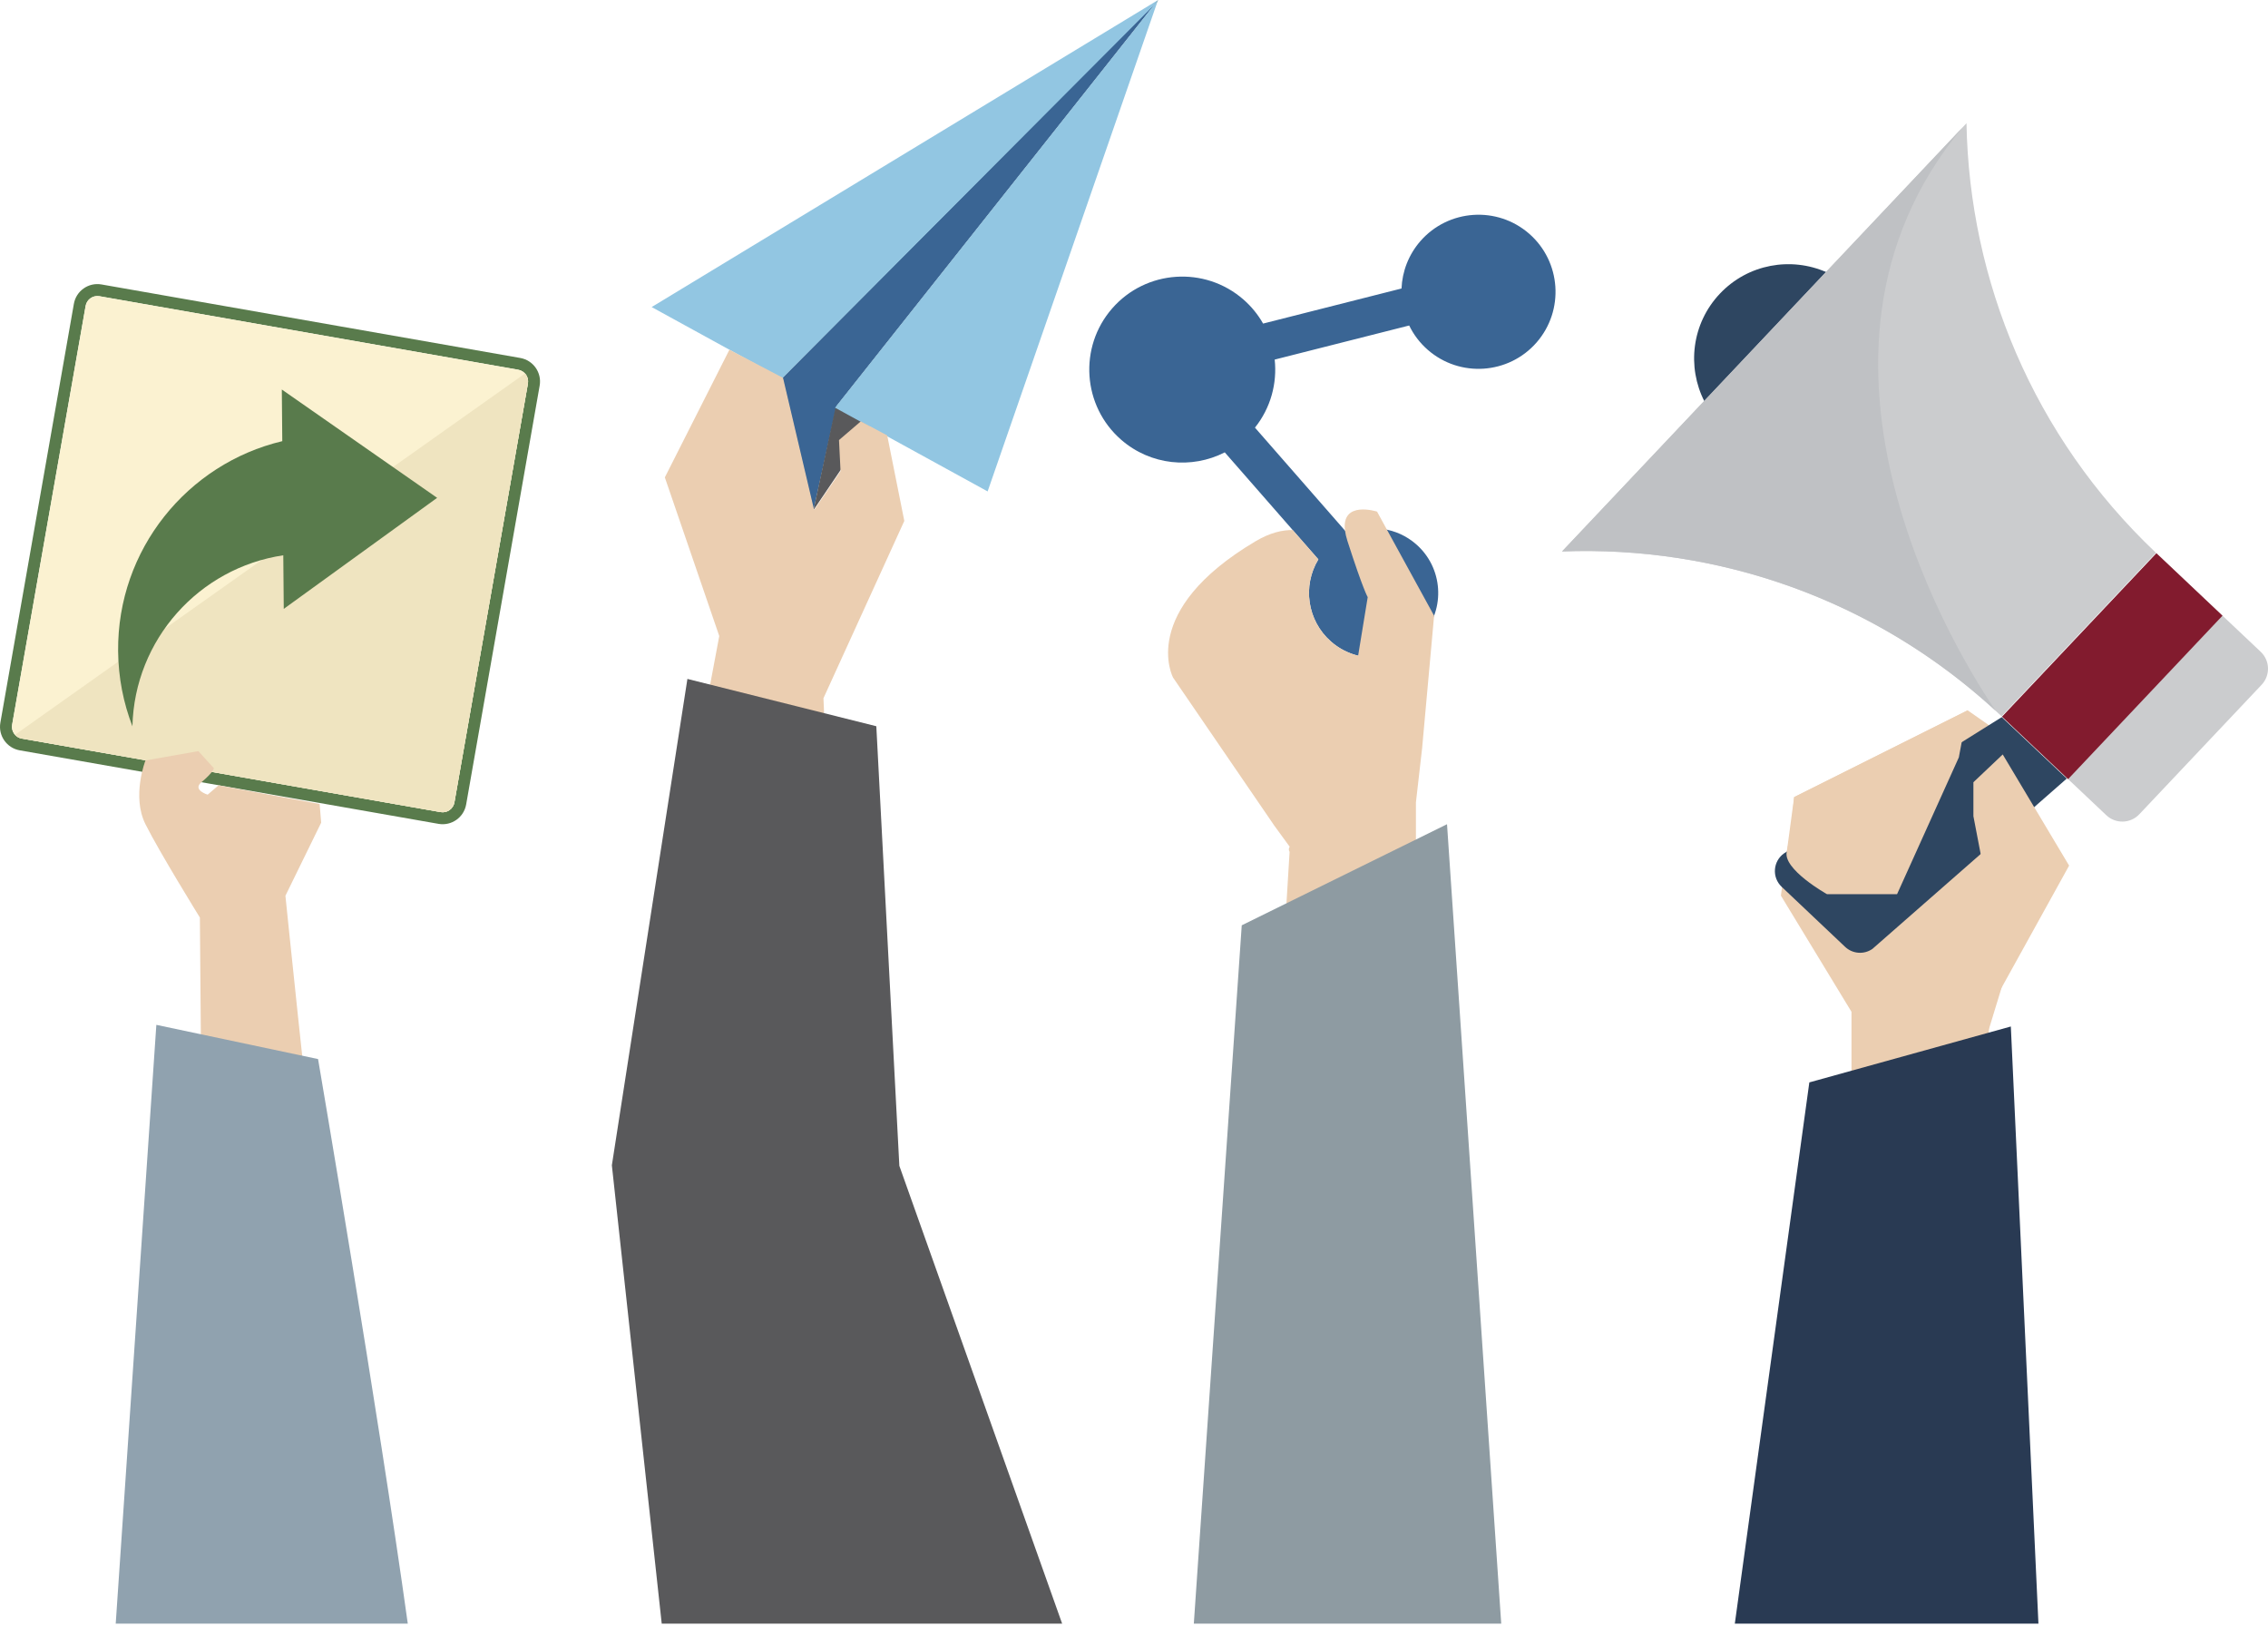 <svg  viewBox="0 0 466 334" fill="none" xmlns="http://www.w3.org/2000/svg">
<path d="M93.365 164.837C93.132 166.163 91.864 167.057 90.537 166.831L90.525 166.828L4.481 151.726C3.15 151.492 2.256 150.218 2.49 148.886L17.593 62.842C17.826 61.516 19.095 60.622 20.421 60.849L20.432 60.851L106.476 75.954C107.808 76.188 108.702 77.461 108.468 78.793L93.365 164.837ZM106.9 73.538L20.856 58.435C20.849 58.434 20.841 58.433 20.834 58.431C18.174 57.978 15.645 59.758 15.178 62.418L14.369 67.028C14.369 67.028 14.369 67.028 14.369 67.028L0.884 143.852C0.884 143.852 0.884 143.853 0.884 143.853L0.075 148.462C-0.394 151.13 1.39 153.672 4.058 154.141L42.443 160.878L85.492 168.434C85.492 168.435 85.492 168.435 85.493 168.435L90.102 169.244C90.109 169.245 90.117 169.246 90.124 169.248C92.784 169.702 95.313 167.921 95.78 165.261L96.589 160.652C96.589 160.651 96.589 160.651 96.589 160.651L106.465 104.391L110.074 83.827L110.883 79.217C111.352 76.549 109.568 74.007 106.9 73.538Z" fill="#597B4C"/>
<path d="M106.476 75.954L20.432 60.851L20.421 60.849C19.095 60.622 17.826 61.517 17.593 62.842L2.49 148.887C2.256 150.218 3.15 151.492 4.481 151.726L90.525 166.828L90.537 166.831C91.863 167.057 93.132 166.163 93.365 164.837L108.468 78.793C108.702 77.461 107.808 76.188 106.476 75.954Z" fill="#FBF2D1"/>
<path d="M107.87 76.728L3.083 150.946C3.437 151.341 3.919 151.627 4.482 151.726L90.525 166.829L90.537 166.831C91.864 167.057 93.132 166.163 93.365 164.837L108.468 78.793C108.603 78.021 108.358 77.27 107.87 76.728Z" fill="#EFE4C0"/>
<path d="M71.596 89.565L57.905 80.019L57.999 90.627C38.505 95.264 24.085 112.875 24.269 133.762C24.318 139.206 25.357 144.409 27.209 149.205C27.638 131.362 40.916 116.653 58.206 114.073L58.303 125.082L72.548 114.771L89.817 102.27L71.596 89.565Z" fill="#597B4C"/>
<path d="M64.075 233.539C63.755 233.859 58.643 184.016 58.643 184.016L65.992 168.999L65.672 165.165L44.904 161.331L42.668 163.248C42.668 163.248 39.473 162.289 41.39 160.692C43.844 158.647 43.946 157.816 43.946 157.816L40.751 154.302L29.887 156.219C29.887 156.219 27.012 163.567 29.887 169.318C32.763 175.069 41.07 188.489 41.07 188.489L41.39 227.788L64.075 233.539Z" fill="#EBCEB1"/>
<path d="M32.124 210.535L23.776 333.544H83.786C77.854 290.807 65.353 217.564 65.353 217.564L32.124 210.535Z" fill="#90A2AF"/>
<path d="M171.862 83.436L167.143 104.796L160.757 77.632L237.959 -6.10352e-05L171.862 83.436Z" fill="#3A6594"/>
<path d="M167.143 104.796L171.653 83.796L237.824 0.326L167.143 104.796Z" fill="#59595B"/>
<path d="M237.824 0.326L237.959 -0L237.096 1.061L237.824 0.326Z" fill="#698178"/>
<path d="M237.824 0.326L237.096 1.061L171.647 83.671L171.568 83.749L202.925 100.952L237.824 0.326Z" fill="#92C6E2"/>
<path d="M237.959 -8.39233e-05L133.894 63.08L160.649 77.758L237.096 1.061L237.959 -8.39233e-05Z" fill="#92C6E2"/>
<path d="M144.909 145.995L147.785 130.658L136.602 98.069L149.87 71.844L160.885 77.621L167.275 104.778L172.706 96.791L172.387 90.401L176.86 86.567L182.292 89.442L185.806 107.015L169.192 143.439C169.192 143.439 169.831 156.538 169.192 156.538C168.553 156.538 144.909 145.995 144.909 145.995Z" fill="#EBCEB1"/>
<path d="M141.241 139.471L180.055 149.19L184.787 239.497L218.235 333.544H135.963L125.717 239.383L141.241 139.471Z" fill="#59595B"/>
<path d="M290.963 111.799C286.972 108.317 281.474 107.653 276.911 109.639L257.853 87.847C261.107 83.775 262.432 78.728 261.907 73.868L289.541 66.867C290.439 68.725 291.72 70.435 293.369 71.875C299.951 77.616 309.974 76.934 315.715 70.354C321.453 63.774 320.773 53.751 314.194 48.01C307.613 42.269 297.59 42.952 291.848 49.531C289.391 52.347 288.113 55.794 287.966 59.266L259.526 66.471C258.493 64.653 257.143 62.975 255.481 61.524C247.54 54.595 235.442 55.419 228.514 63.36C221.585 71.301 222.409 83.398 230.35 90.327C236.411 95.615 244.892 96.387 251.649 92.926L270.879 114.912C267.586 120.329 268.564 127.508 273.499 131.814C279.017 136.629 287.423 136.056 292.238 130.538C297.053 125.02 296.481 116.613 290.963 111.799Z" fill="#3A6594"/>
<path d="M284.972 108.817L282.937 105.098C282.937 105.098 275.547 102.727 276.358 109.005C276.441 109.636 276.601 110.352 276.866 111.168C280.071 121.126 281.03 122.705 281.02 122.671L279.052 134.696C277.058 134.207 275.151 133.253 273.499 131.813C268.564 127.507 267.586 120.328 270.879 114.912L265.608 108.886C263.541 108.853 260.991 109.406 258.015 111.168C233.732 125.546 241.03 139.199 241.03 139.199L261.849 169.638L264.989 173.94C264.745 174.298 264.779 174.699 264.97 174.999L262.807 210.535L290.925 201.908V164.845L292.203 153.663L294.66 126.49L284.972 108.817Z" fill="#EBCEB1"/>
<path d="M255.139 190.086L245.292 333.544H308.453L297.315 169.319L255.139 190.086Z" fill="#8E9BA2"/>
<path d="M418.791 178.249L417.238 154.985L404.288 145.921L368.638 163.747L365.916 183.99L380.421 207.858V227.497L405.496 221.756L418.791 178.249Z" fill="#EBCEB1"/>
<path d="M353.372 60.337C359.165 54.207 368.005 52.697 375.3 55.93L350.215 82.481C346.576 75.382 347.579 66.467 353.372 60.337Z" fill="#2E4661"/>
<path d="M411.353 147.228L432.779 167.471C434.702 169.288 437.737 169.203 439.555 167.278L464.691 140.67C466.509 138.746 466.422 135.713 464.499 133.895L443.073 113.652L411.353 147.228Z" fill="#CBCCCE"/>
<path d="M424.928 160.055L411.353 147.228L443.073 113.652L456.649 126.48L424.928 160.055Z" fill="#821B2E"/>
<path d="M320.945 113.283L404.049 25.32C404.643 57.599 417.692 89.624 442.984 113.566L411.26 147.144C385.923 123.251 353.206 112.044 320.945 113.283Z" fill="#CBCCCE"/>
<path d="M424.657 159.939L384.719 194.934C382.987 196.139 380.648 195.964 379.115 194.516L366.076 182.179C364.021 180.238 364.274 176.898 366.593 175.284L411.298 147.32L424.657 159.939Z" fill="#2E4661"/>
<path d="M403.272 26.143L320.945 113.283C352.701 112.063 384.898 122.903 410.062 146.029C403.419 136.308 363.571 73.751 403.272 26.143Z" fill="#BFC1C4"/>
<path d="M408.643 224.764V207.636L425.136 177.822L411.496 154.985L405.47 160.694V167.672L407.055 175.919L389.93 193.363C389.93 193.363 393.099 224.129 394.051 224.764C395.003 225.398 408.643 224.764 408.643 224.764Z" fill="#EBCEB1"/>
<path d="M404.288 145.921L402.477 155.589L389.786 183.688H375.383C375.383 183.688 366.219 178.551 367.127 174.926C368.031 171.3 368.638 163.747 368.638 163.747L404.288 145.921Z" fill="#EBCEB1"/>
<path d="M371.759 222.357L413.161 210.873L418.832 333.544H356.449L371.759 222.357Z" fill="#293A53"/>
</svg>
